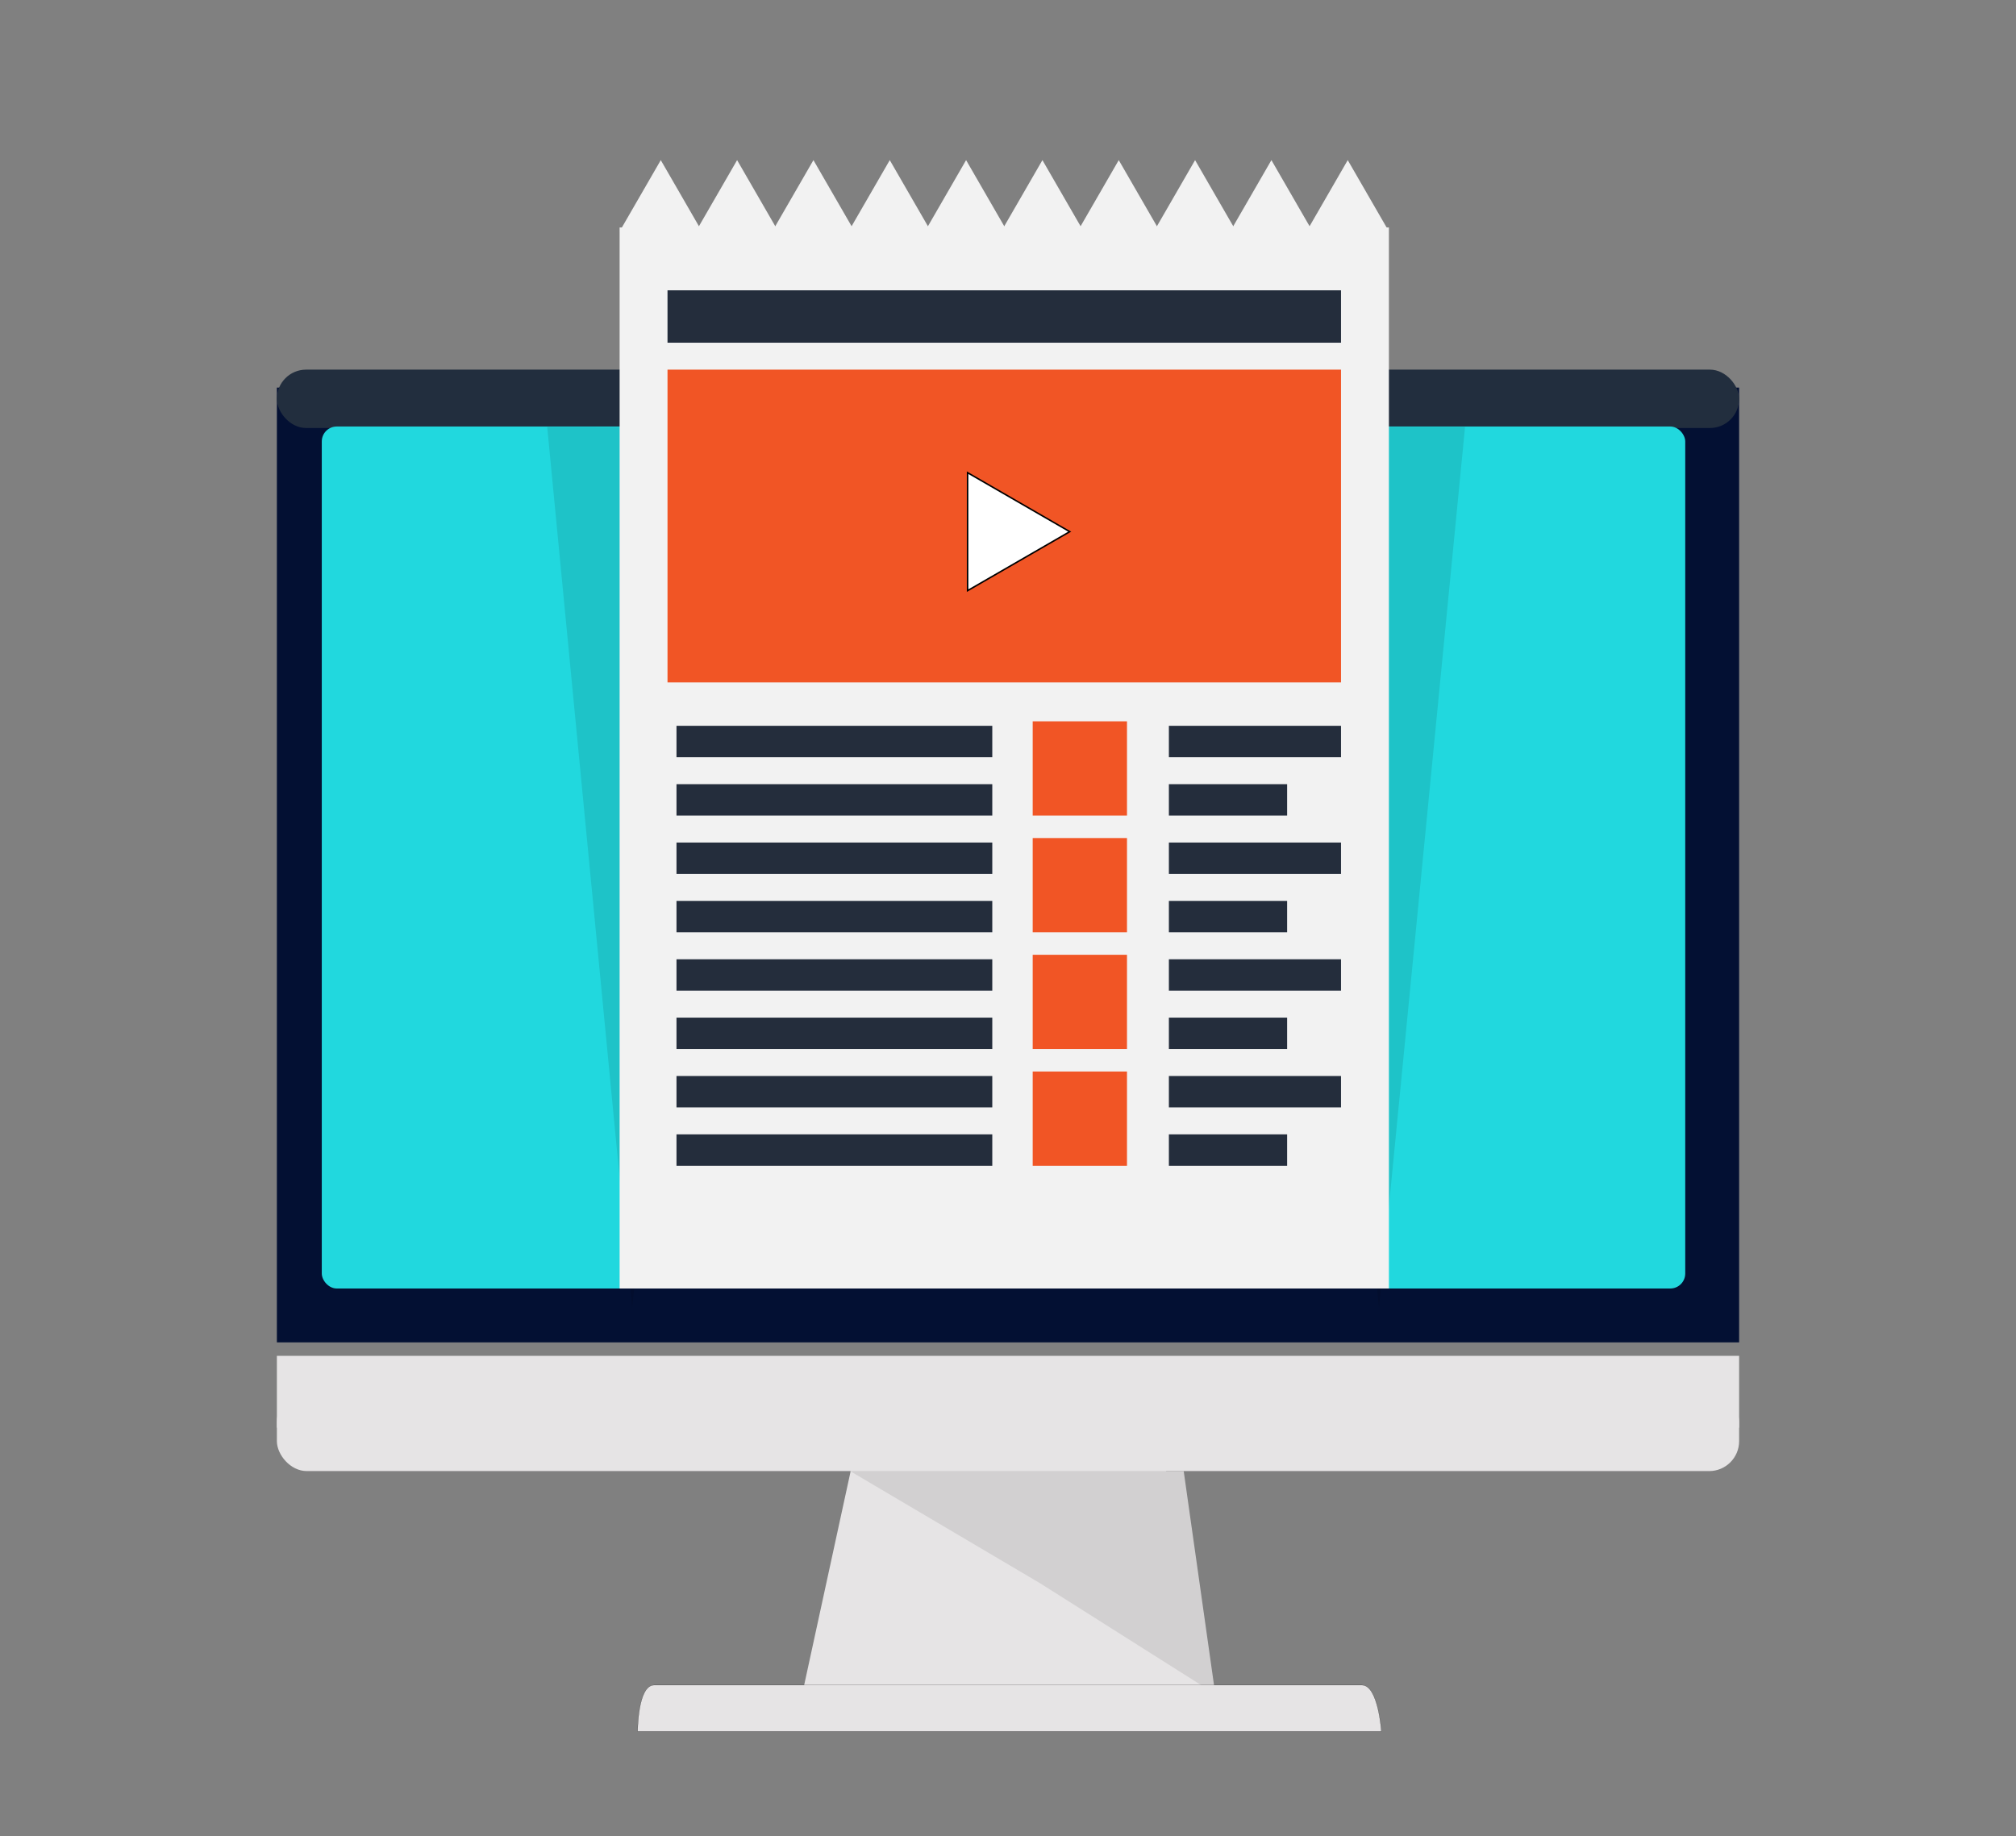 <svg width="1347" height="1227" viewBox="0 0 1347 1227" fill="none" xmlns="http://www.w3.org/2000/svg">
<rect x="0" y="0" width="1347" height="1227" fill="#808080" stroke="none"/>
<rect x="185" y="930" width="977" height="53" rx="20" fill="#E6E4E5"/>
<rect x="185" y="906" width="977" height="48" fill="#E6E4E5"/>
<rect x="185" y="259" width="977" height="638" fill="#031033"/>
<rect x="185" y="247" width="977" height="39" rx="19.5" fill="#222E3E"/>
<rect x="215" y="285" width="911" height="576" rx="10" fill="#21D8DE"/>
<path d="M921.366 874.102L863.852 285.263L978.88 285.263L921.366 874.102Z" fill="black" fill-opacity="0.1"/>
<path d="M422.411 874.2L365.618 285.291L480.646 285.431L422.411 874.2Z" fill="black" fill-opacity="0.1"/>
<rect x="414" y="152" width="514" height="709" fill="#F2F2F2"/>
<rect x="446" y="194" width="450" height="35" fill="#242D3C"/>
<rect x="446" y="247" width="450" height="209" fill="#F15525"/>
<path d="M646.5 315.866L714.75 355.27L646.5 394.674L646.5 315.866Z" fill="white" stroke="black"/>
<path d="M441.5 107L468.78 154.25H414.22L441.5 107Z" fill="#F2F2F2"/>
<path d="M492.5 107L519.78 154.25H465.22L492.5 107Z" fill="#F2F2F2"/>
<path d="M543.5 107L570.78 154.25H516.22L543.5 107Z" fill="#F2F2F2"/>
<path d="M594.5 107L621.78 154.25H567.22L594.5 107Z" fill="#F2F2F2"/>
<path d="M645.5 107L672.78 154.25H618.22L645.5 107Z" fill="#F2F2F2"/>
<path d="M696.5 107L723.78 154.25H669.22L696.5 107Z" fill="#F2F2F2"/>
<path d="M747.5 107L774.78 154.25H720.22L747.5 107Z" fill="#F2F2F2"/>
<path d="M798.5 107L825.78 154.25H771.22L798.5 107Z" fill="#F2F2F2"/>
<path d="M849.5 107L876.78 154.25H822.22L849.5 107Z" fill="#F2F2F2"/>
<path d="M900.5 107L927.78 154.25H873.22L900.5 107Z" fill="#F2F2F2"/>
<rect x="452" y="485" width="211" height="21" fill="#242D3C"/>
<rect x="781" y="485" width="115" height="21" fill="#242D3C"/>
<rect x="781" y="524" width="79" height="21" fill="#242D3C"/>
<rect x="781" y="563" width="115" height="21" fill="#242D3C"/>
<rect x="781" y="602" width="79" height="21" fill="#242D3C"/>
<rect x="781" y="641" width="115" height="21" fill="#242D3C"/>
<rect x="781" y="680" width="79" height="21" fill="#242D3C"/>
<rect x="781" y="719" width="115" height="21" fill="#242D3C"/>
<rect x="781" y="758" width="79" height="21" fill="#242D3C"/>
<rect x="452" y="524" width="211" height="21" fill="#242D3C"/>
<rect x="452" y="563" width="211" height="21" fill="#242D3C"/>
<rect x="452" y="602" width="211" height="21" fill="#242D3C"/>
<rect x="452" y="641" width="211" height="21" fill="#242D3C"/>
<rect x="452" y="680" width="211" height="21" fill="#242D3C"/>
<rect x="452" y="719" width="211" height="21" fill="#242D3C"/>
<rect x="452" y="758" width="211" height="21" fill="#242D3C"/>
<rect x="690" y="482" width="63" height="63" fill="#F15525"/>
<rect x="690" y="560" width="63" height="63" fill="#F15525"/>
<rect x="690" y="638" width="63" height="63" fill="#F15525"/>
<rect x="690" y="716" width="63" height="63" fill="#F15525"/>
<path d="M570.772 972H776.685L812 1132H536L570.772 972Z" fill="#E6E4E5"/>
<path d="M568 983H790.888L812 1132L695 1058L568 983Z" fill="#D2D0D1"/>
<path d="M437 1126.05H910C912.723 1126.05 914.898 1127.97 916.629 1130.87C918.359 1133.77 919.639 1137.64 920.576 1141.51C921.513 1145.38 922.107 1149.26 922.466 1152.16C922.646 1153.61 922.767 1154.83 922.843 1155.67C922.881 1156.1 922.908 1156.43 922.925 1156.66C922.934 1156.77 922.94 1156.86 922.944 1156.91L922.946 1156.95H426.05L426.05 1156.91C426.051 1156.85 426.051 1156.77 426.053 1156.65C426.055 1156.43 426.061 1156.09 426.071 1155.67C426.093 1154.82 426.136 1153.61 426.222 1152.16C426.394 1149.25 426.737 1145.38 427.424 1141.51C428.111 1137.64 429.142 1133.77 430.685 1130.87C432.229 1127.97 434.278 1126.05 437 1126.05Z" fill="#E6E4E5" stroke="black" stroke-width="0.1"/>
</svg>
